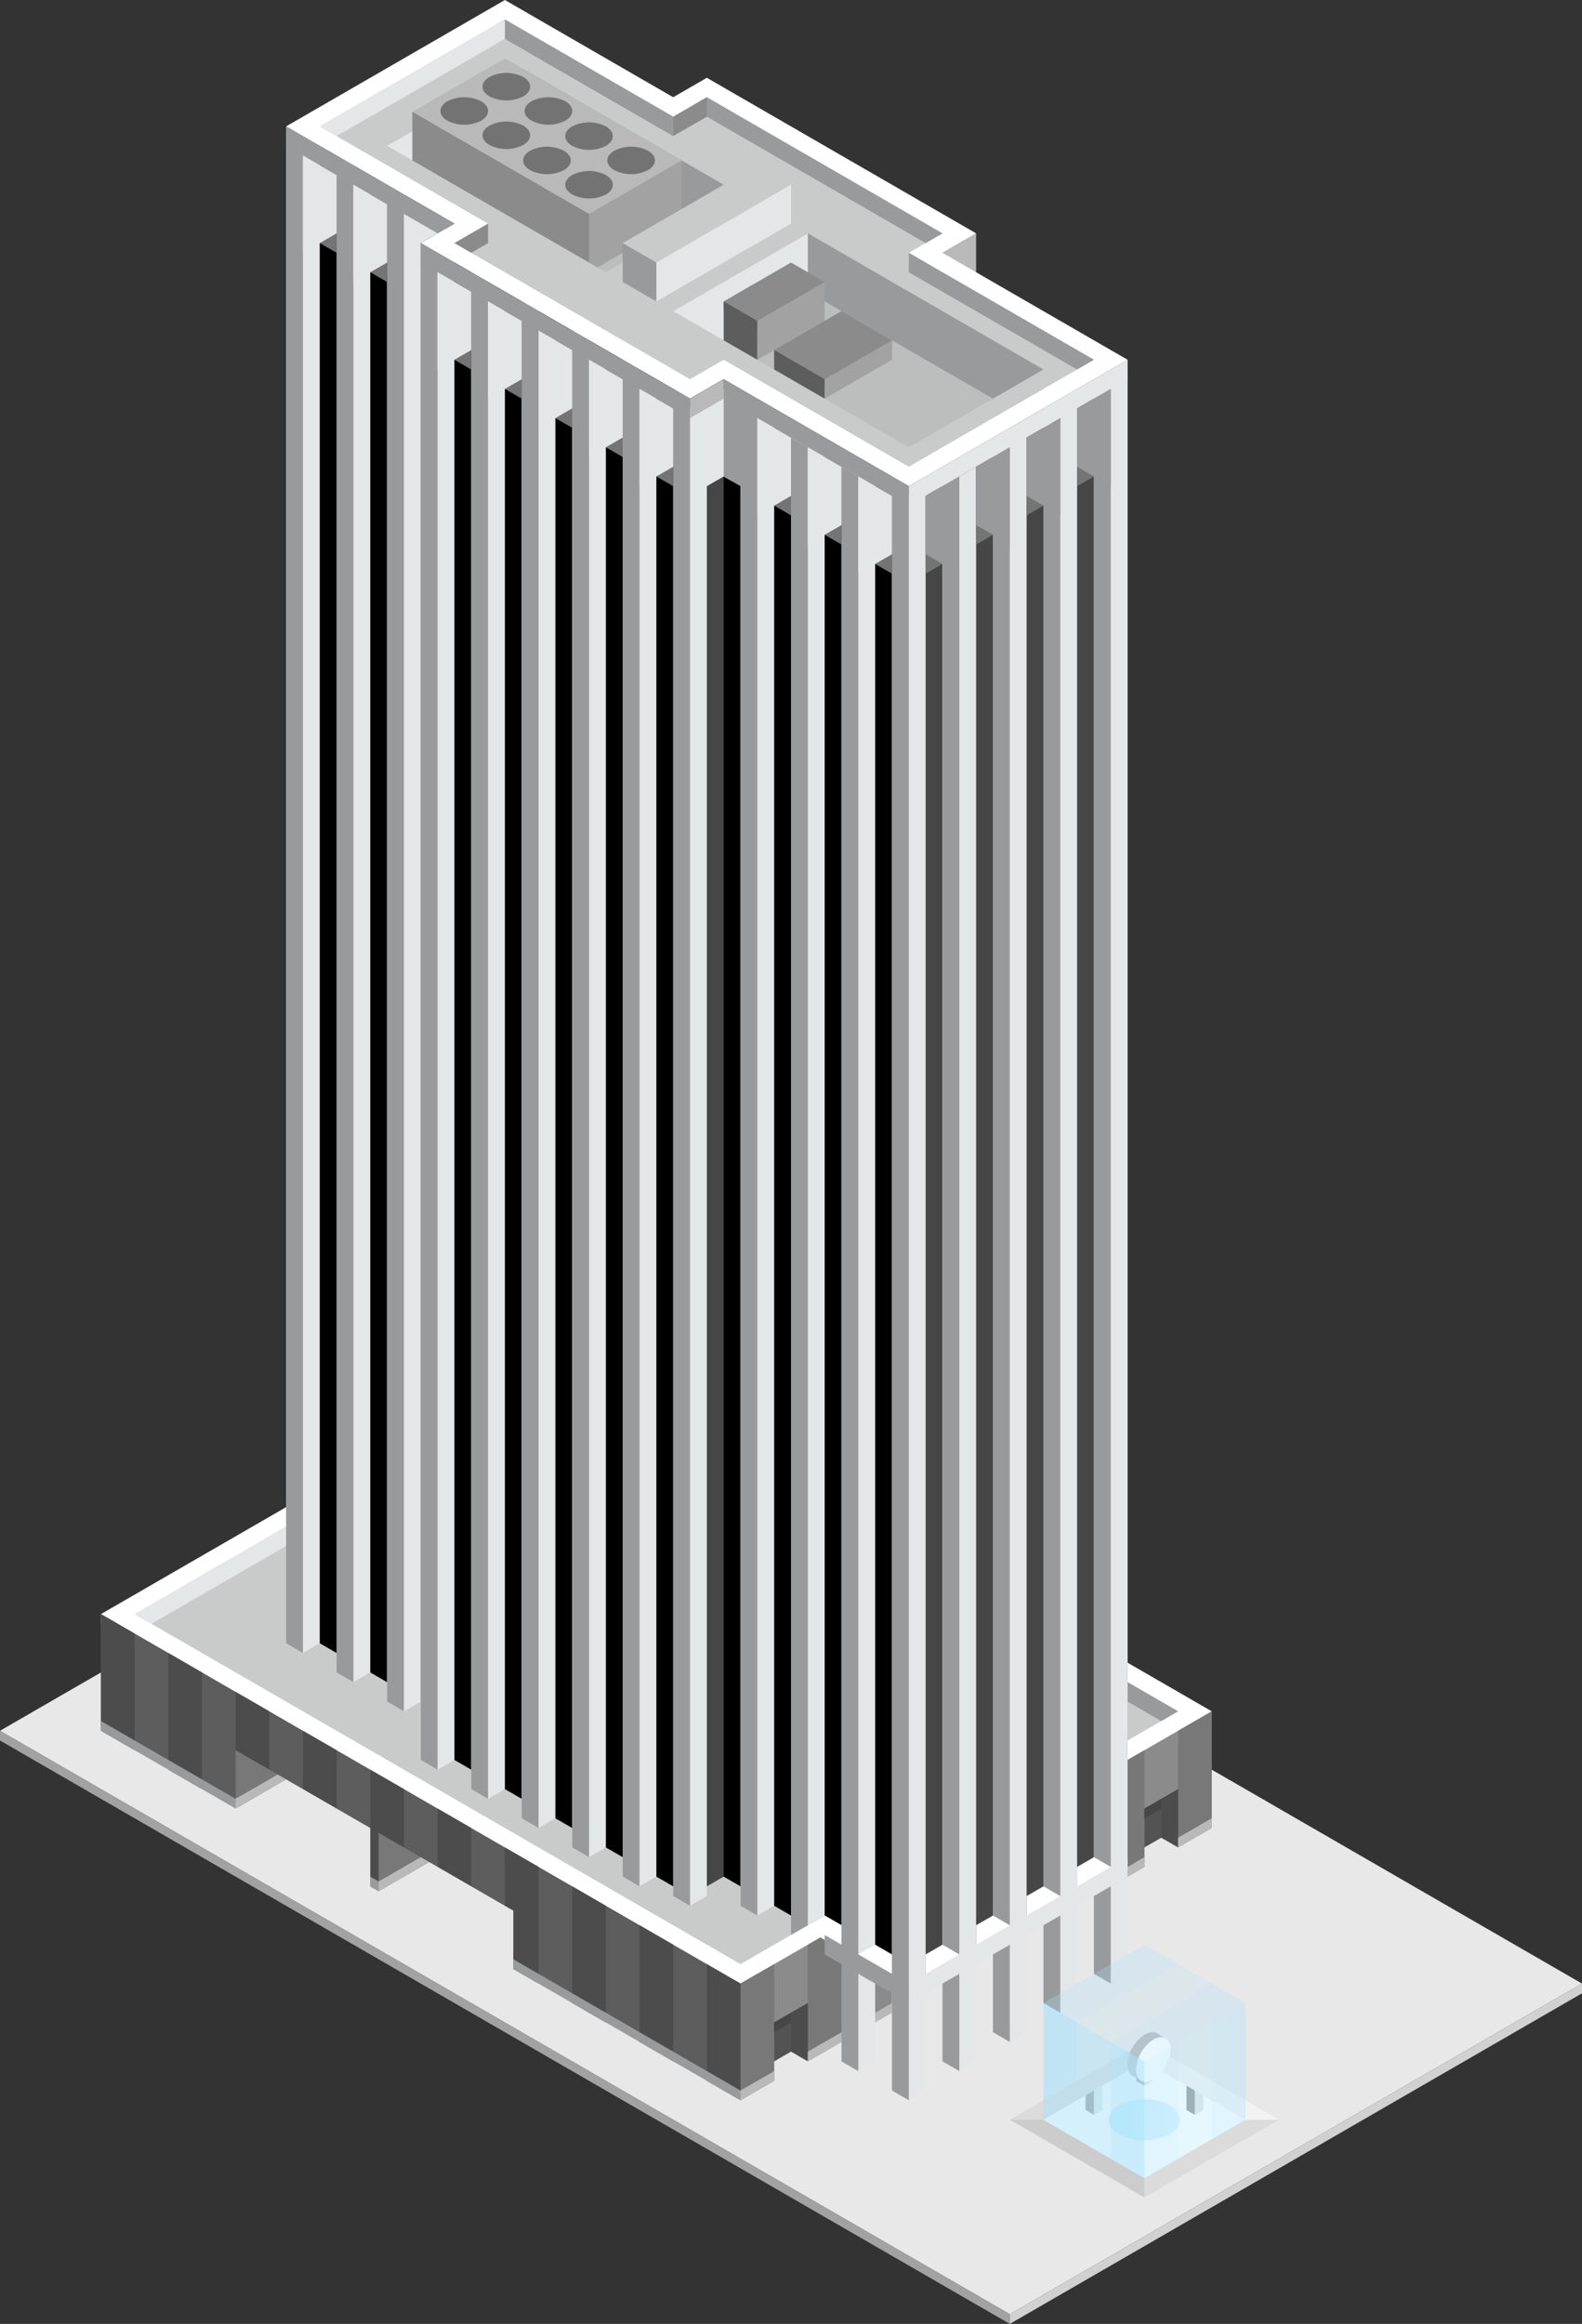 <svg id="Layer_1" data-name="Layer 1" xmlns="http://www.w3.org/2000/svg" xmlns:xlink="http://www.w3.org/1999/xlink" viewBox="0 0 470 689.933">
  <rect x="0" y="0" width="470" height="689.933" fill="#333333" stroke="none"/>
  <defs>
    <style>
      .cls-1 {
        fill: #e8e8e8;
      }

      .cls-2 {
        fill: #fff;
      }

      .cls-3 {
        fill: #8b8b8b;
      }

      .cls-4 {
        fill: #797878;
      }

      .cls-5 {
        fill: #b9b9b9;
      }

      .cls-6 {
        fill: #5d5d5d;
      }

      .cls-7 {
        fill: #c9caca;
      }

      .cls-8 {
        fill: #e4e7e8;
      }

      .cls-9 {
        fill: #464646;
      }

      .cls-10 {
        fill: #999a9b;
      }

      .cls-11 {
        fill: #bcbdbd;
      }

      .cls-12 {
        fill: #4d4c4c;
      }

      .cls-13, .cls-18, .cls-19, .cls-20 {
        fill: #abe3fb;
      }

      .cls-13 {
        fill-opacity: 0.3;
      }

      .cls-14 {
        fill: #dbdbdb;
      }

      .cls-15 {
        fill: #ccc;
      }

      .cls-16 {
        fill: #f2f2f2;
      }

      .cls-17 {
        fill: url(#linear-gradient);
      }

      .cls-18 {
        fill-opacity: 0.5;
      }

      .cls-19 {
        fill-opacity: 0.1;
      }

      .cls-20 {
        fill-opacity: 0.2;
      }

      .cls-21 {
        fill: #a2a2a2;
      }

      .cls-22 {
        fill: #d1d1d1;
      }

      .cls-23 {
        fill: #737373;
      }

      .cls-24 {
        fill: #535353;
      }

      .cls-25 {
        fill: #747474;
      }
    </style>
    <linearGradient id="linear-gradient" x1="1089.188" y1="1205.595" x2="1089.928" y2="1205.572" gradientTransform="matrix(30, 0, 0, -17.321, -32345.357, 21511.244)" gradientUnits="userSpaceOnUse">
      <stop offset="0" stop-color="#c9edfd"/>
      <stop offset="0.983" stop-color="#e1f6fe"/>
    </linearGradient>
  </defs>
  <title>Artboard 6</title>
  <g id="Group">
    <path id="Path" class="cls-1" d="M0,513.841,300,687.046l170-98.149L170,415.692Z"/>
    <path id="Path-2" data-name="Path" class="cls-2" d="M30,482.087,220,591.784l140-80.829v-2.887L170,398.371,30,479.2Z"/>
    <path id="Path-3" data-name="Path" class="cls-3" d="M217.5,587.453v33.198l3.75.722L360,541.265V508.068L220,588.897Z"/>
    <path id="Path-4" data-name="Path" class="cls-4" d="M330,525.388l10-5.773v34.641l-10,5.773Z"/>
    <path id="Path-5" data-name="Path" class="cls-4" d="M350,513.841l10-5.773v34.641l-10,5.773Z"/>
    <path id="Path-6" data-name="Path" class="cls-5" d="M258.75,598.279l7.5-4.33v2.886l-7.5,4.33Z"/>
    <path id="Path-7" data-name="Path" class="cls-6" d="M30,479.2v33.198L220,622.094l6.25-3.608L225,586.01l-5,2.887Z"/>
    <path id="Path-8" data-name="Path" class="cls-7" d="M40,479.2l130-75.055L350,508.068,220,583.123Z"/>
    <path id="Path-9" data-name="Path" class="cls-8" d="M40,479.2l5,2.887,125-72.169v-5.773Z"/>
    <path id="Path-10" data-name="Path" class="cls-5" d="M290,69.282v40.414l-10,5.774V75.055Z"/>
    <path id="Path-11" data-name="Path" class="cls-2" d="M335,109.696v-2.887L150,0,85,37.527v2.887l185,106.81Z"/>
    <path id="Path-12" data-name="Path" class="cls-9" d="M270,144.337l65-37.528v444.56l-65,37.528Z"/>
    <path id="Path-13" data-name="Path" d="M270,144.337,85,37.527v444.56l155,89.489,5-2.886,5,2.886v5.774l20,11.547Z"/>
    <path id="Path-14" data-name="Path" class="cls-2" d="M125,72.168l85-49.074,80,46.188-85,49.074Z"/>
    <path id="Path-15" data-name="Path" class="cls-9" d="M215,112.583v444.56l-10,5.773V118.356Z"/>
    <path id="Path-16" data-name="Path" d="M135,77.942v444.56l70,40.414V118.356Z"/>
    <path id="Path-17" data-name="Path" class="cls-7" d="M95,37.527,150,5.773l50,28.868,10-5.774,70,40.415-10,5.773,55,31.754-55,31.755-55-31.755-10,5.774L135,72.168l10-5.773Z"/>
    <path id="Path-18" data-name="Path" class="cls-10" d="M150,5.773l-2.5,1.443V12.99l2.5-1.443,50,28.867V34.641Z"/>
    <path id="Path-19" data-name="Path" class="cls-10" d="M270,75.055v5.774l50,28.867,5-2.887Z"/>
    <path id="Path-20" data-name="Path" class="cls-10" d="M210,28.867l-2.5,1.443v5.774l2.5-1.443,65,37.527,5-2.886Z"/>
    <path id="Path-21" data-name="Path" class="cls-10" d="M350,508.068l-5,2.887-12.5-7.217v-5.774Z"/>
    <path id="Path-22" data-name="Path" class="cls-8" d="M95,37.527,150,5.773v5.774L100,40.414Z"/>
    <path id="Path-23" data-name="Path" class="cls-3" d="M200,40.414l10-5.773V28.867l-10,5.774Z"/>
    <path id="Path-24" data-name="Path" class="cls-3" d="M145,66.395v5.773l-5,2.887-5-2.887Z"/>
    <path id="Path-25" data-name="Path" class="cls-11" d="M115,43.301l40-23.094,155,89.489L270,132.79Z"/>
    <path id="Path-26" data-name="Path" class="cls-10" d="M155,37.527l140,80.829,15-8.66L155,20.207Z"/>
    <path id="Path-27" data-name="Path" class="cls-8" d="M115,43.301l40-23.094v17.32L130,51.961Z"/>
    <path id="Path-28" data-name="Path" class="cls-8" d="M265,620.651V144.337l5,2.887,5-2.887V620.651l-5,2.887Z"/>
    <path id="Path-29" data-name="Path" class="cls-8" d="M250,611.991V135.677l10,5.773V611.991l-5,2.887Z"/>
    <path id="Path-30" data-name="Path" class="cls-8" d="M280,611.991V141.45h5l5-2.886V611.991l-5,2.887Z"/>
    <path id="Path-31" data-name="Path" class="cls-8" d="M295,603.331V132.79l10-5.773V603.331l-5,2.886Z"/>
    <path id="Path-32" data-name="Path" class="cls-8" d="M310,594.67V124.13l10-5.774V594.67l-5,2.887Z"/>
    <path id="Path-33" data-name="Path" class="cls-8" d="M325,586.01V115.47l10-5.774V586.01l-5,2.887Z"/>
    <path id="Path-34" data-name="Path" class="cls-8" d="M200,562.916V118.356l5,2.887,10-5.773,2.5,1.443v25.981L215,141.45l-5,2.887V562.916l-5,2.887Z"/>
    <path id="Path-35" data-name="Path" class="cls-8" d="M185,557.143V109.696l10,5.774V557.143l-5,2.886Z"/>
    <path id="Path-36" data-name="Path" class="cls-8" d="M170,548.482V101.036l10,5.773V548.482l-5,2.887Z"/>
    <path id="Path-37" data-name="Path" class="cls-8" d="M155,539.822V92.376l10,5.773V539.822l-5,2.887Z"/>
    <path id="Path-38" data-name="Path" class="cls-8" d="M140,531.162V83.715l10,5.774V531.162l-5,2.886Z"/>
    <path id="Path-39" data-name="Path" class="cls-8" d="M125,522.502V75.055l10,5.774V522.502l-5,2.886Z"/>
    <path id="Path-40" data-name="Path" class="cls-8" d="M85,487.861V37.527l10,5.774V487.86l-5,2.887Z"/>
    <path id="Path-41" data-name="Path" class="cls-8" d="M100,496.521V49.074l10,5.774V496.521l-5,2.886Z"/>
    <path id="Path-42" data-name="Path" class="cls-8" d="M115,505.181V57.735l17.5,10.103-7.5,4.33V505.181l-5,2.887Z"/>
    <path id="Path-43" data-name="Path" class="cls-8" d="M235,127.017l10,5.773v435.9l-10,5.773Z"/>
    <path id="Path-44" data-name="Path" class="cls-8" d="M220,565.803V118.356l10,5.774V565.803l-5,2.887Z"/>
    <path id="Path-45" data-name="Path" class="cls-10" d="M270,144.337l-5-2.887V620.651l5,2.887Z"/>
    <path id="Path-46" data-name="Path" class="cls-10" d="M255,141.45l-5-2.886V611.991l5,2.887Z"/>
    <path id="Path-47" data-name="Path" class="cls-10" d="M285,141.45l-5-2.886V611.991l5,2.887Z"/>
    <path id="Path-48" data-name="Path" class="cls-10" d="M300,132.79l-5-2.887V603.331l5,2.886Z"/>
    <path id="Path-49" data-name="Path" class="cls-10" d="M315,124.13l-5-2.887V594.67l5,2.887Z"/>
    <path id="Path-50" data-name="Path" class="cls-10" d="M330,115.47l-5-2.887V586.01l5,2.887Z"/>
    <path id="Path-51" data-name="Path" class="cls-10" d="M205,118.356l-5-2.886V562.916l5,2.887Z"/>
    <path id="Path-52" data-name="Path" class="cls-10" d="M190,109.696l-5-2.887V557.143l5,2.886Z"/>
    <path id="Path-53" data-name="Path" class="cls-10" d="M175,101.036l-5-2.887V548.482l5,2.887Z"/>
    <path id="Path-54" data-name="Path" class="cls-10" d="M160,92.376l-5-2.887V539.822l5,2.887Z"/>
    <path id="Path-55" data-name="Path" class="cls-10" d="M145,83.715l-5-2.886V531.162l5,2.887Z"/>
    <path id="Path-56" data-name="Path" class="cls-10" d="M130,75.055l-5-2.887V522.501l5,2.887Z"/>
    <path id="Path-57" data-name="Path" class="cls-10" d="M90,40.414l-5-2.887V487.86l5,2.887Z"/>
    <path id="Path-58" data-name="Path" class="cls-10" d="M105,49.074l-5-2.886V496.521l5,2.887Z"/>
    <path id="Path-59" data-name="Path" class="cls-10" d="M120,57.735l-5-2.887V505.181l5,2.887Z"/>
    <path id="Path-60" data-name="Path" class="cls-10" d="M240,132.79l-5-2.887v444.56l5-2.887Z"/>
    <path id="Path-61" data-name="Path" class="cls-10" d="M225,118.356l-10-5.773V141.45l5,2.887V565.803l5,2.887Z"/>
    <path id="Path-62" data-name="Path" class="cls-8" d="M270,144.337l65-37.528v5.774l-65,37.528Z"/>
    <path id="Path-63" data-name="Path" class="cls-10" d="M270,144.337l-55-31.754v5.773l55,31.755Z"/>
    <path id="Path-64" data-name="Path" class="cls-10" d="M205,118.356,125,72.168v5.774l80,46.188Z"/>
    <path id="Path-65" data-name="Path" class="cls-10" d="M135,66.395,85,37.527v5.774l45,25.981Z"/>
    <path id="Path-66" data-name="Path" class="cls-5" d="M205,124.13l10-5.774v-5.773l-10,5.773Z"/>
    <path id="Path-67" data-name="Path" class="cls-7" d="M170,86.602l60-34.641,20,11.547L190,98.149Z"/>
    <path id="Path-68" data-name="Path" class="cls-8" d="M240,86.602V69.282L200,92.376l15,8.66Z"/>
    <path id="Path-69" data-name="Path" class="cls-4" d="M220,588.897l10-5.774v34.641l-10,5.774Z"/>
    <path id="Path-70" data-name="Path" class="cls-12" d="M220,588.897l-10-5.774v34.641l10,5.774Z"/>
    <path id="Path-71" data-name="Path" class="cls-12" d="M180,565.803l-10-5.774V594.67l10,5.774Z"/>
    <path id="Path-72" data-name="Path" class="cls-12" d="M140,542.709l-10-5.774v34.641l10,5.774Z"/>
    <path id="Path-73" data-name="Path" class="cls-12" d="M100,519.615l-10-5.774v34.641l10,5.774Z"/>
    <path id="Path-74" data-name="Path" class="cls-12" d="M60,496.521l-10-5.774v34.641l10,5.774Z"/>
    <path id="Path-75" data-name="Path" class="cls-4" d="M240,577.35l10-5.774v34.641l-10,5.774Z"/>
    <path id="Path-76" data-name="Path" class="cls-12" d="M200,577.35l-10-5.774v34.641l10,5.774Z"/>
    <path id="Path-77" data-name="Path" class="cls-12" d="M160,554.256l-10-5.774v34.641l10,5.774Z"/>
    <path id="Path-78" data-name="Path" class="cls-12" d="M120,531.162l-10-5.774v34.641l10,5.774Z"/>
    <path id="Path-79" data-name="Path" class="cls-12" d="M80,508.068l-10-5.774v34.641l10,5.774Z"/>
    <path id="Path-80" data-name="Path" class="cls-12" d="M40,484.974,30,479.2v34.641l10,5.774Z"/>
    <path id="Path-81" data-name="Path" class="cls-13" d="M320,635.085V600.444l-10-5.774v34.641Z"/>
    <g id="Group-2" data-name="Group">
      <path id="Path-82" data-name="Path" class="cls-14" d="M340,646.632v5.773l40-23.094H370Z"/>
      <path id="Path-83" data-name="Path" class="cls-14" d="M340,611.991v-5.774l-40,23.094h10Z"/>
      <path id="Path-84" data-name="Path" class="cls-15" d="M340,646.632v5.773l-40-23.094h10Z"/>
      <path id="Path-85" data-name="Path" class="cls-16" d="M340,611.991v-5.774l40,23.094H370Z"/>
      <path id="Path-86" data-name="Path" class="cls-2" d="M310,629.311l30-17.32,30,17.32-30,17.321Z"/>
      <path id="Path-87" data-name="Path" class="cls-17" d="M347.5,624.981h0c4.139,2.39,4.139,6.271,0,8.66h0a16.587,16.587,0,0,1-15,0h0c-4.139-2.389-4.139-6.27,0-8.66h0A16.587,16.587,0,0,1,347.5,624.981Z"/>
      <path id="Path-88" data-name="Path" class="cls-10" d="M337.5,617.764l2.5,1.444V604.774l-2.5,1.443Z"/>
      <path id="Path-89" data-name="Path" class="cls-10" d="M352.5,626.425l2.5,1.443v-7.217l-2.5-1.443Z"/>
      <path id="Path-90" data-name="Path" class="cls-8" d="M327.5,626.425l-2.5,1.443v-7.217l2.5-1.443Z"/>
      <path id="Path-91" data-name="Path" class="cls-8" d="M342.5,617.764l-2.5,1.444V604.774l2.5,1.443Z"/>
      <path id="Path-92" data-name="Path" class="cls-8" d="M357.5,626.425l-2.5,1.443v-7.217l2.5,1.443Z"/>
      <path id="Path-93" data-name="Path" class="cls-10" d="M322.5,626.425l2.5,1.443v-7.217l-2.5,1.443Z"/>
      <g id="Group-3" data-name="Group">
        <path id="Path-94" data-name="Path" class="cls-5" d="M343.527,603.576l2.874,1.665-2.569,1.483-2.874-1.665Z"/>
        <path id="Path-95" data-name="Path" class="cls-5" d="M338.806,614.638l2.874,1.666-2.569,1.483-2.874-1.665Z"/>
        <path id="Path-96" data-name="Path" class="cls-5" d="M340.091,604.031h0c2.835-1.637,5.137-.308,5.137,2.967h0a11.364,11.364,0,0,1-5.137,8.899h0c-2.836,1.637-5.138.308-5.138-2.966h0A11.364,11.364,0,0,1,340.091,604.031Z"/>
        <path id="Path-97" data-name="Path" class="cls-2" d="M342.659,605.515h0c2.836-1.638,5.138-.308,5.138,2.966h0a11.363,11.363,0,0,1-5.138,8.899h0c-2.835,1.637-5.137.308-5.137-2.966h0A11.363,11.363,0,0,1,342.659,605.515Z"/>
      </g>
      <path id="Path-98" data-name="Path" class="cls-18" d="M340,646.632V611.991L310,594.67v34.641Z"/>
      <path id="Path-99" data-name="Path" class="cls-13" d="M340,646.632V611.991l-10-5.774v34.641Z"/>
      <path id="Path-100" data-name="Path" class="cls-19" d="M340,646.632V611.991l10-5.774v34.641Z"/>
      <path id="Path-101" data-name="Path" class="cls-13" d="M340,646.632V611.991l30-17.321v34.641Z"/>
      <path id="Path-102" data-name="Path" class="cls-19" d="M360,635.085V600.444l10-5.774v34.641Z"/>
      <path id="Path-103" data-name="Path" class="cls-20" d="M310,594.67l30,17.321,30-17.321-30-17.32Z"/>
      <path id="Path-104" data-name="Path" class="cls-19" d="M370,594.67l-30,17.321-10-5.774,30-17.32Z"/>
      <path id="Path-105" data-name="Path" class="cls-19" d="M350,583.123l-30,17.321-10-5.774,30-17.32Z"/>
    </g>
    <path id="Path-106" data-name="Path" class="cls-21" d="M0,513.841v2.887L300,689.933v-2.887Z"/>
    <path id="Path-107" data-name="Path" class="cls-22" d="M300,687.046l170-98.149v2.887L300,689.933Z"/>
    <g id="Group-4" data-name="Group">
      <path id="Path-108" data-name="Path" class="cls-5" d="M150,17.32,122.5,33.197v2.887L175,66.395l27.5-15.877V47.631Z"/>
      <path id="Path-109" data-name="Path" class="cls-23" d="M132.93,30.062h0a11.06,11.06,0,0,1,10,0h0c2.76,1.593,2.76,4.18,0,5.773h0a11.054,11.054,0,0,1-10,0h0C130.171,34.242,130.171,31.655,132.93,30.062Z"/>
      <path id="Path-110" data-name="Path" class="cls-23" d="M145.43,37.279h0a11.06,11.06,0,0,1,10,0h0c2.76,1.593,2.76,4.18,0,5.773h0a11.054,11.054,0,0,1-10,0h0C142.671,41.459,142.671,38.872,145.43,37.279Z"/>
      <path id="Path-111" data-name="Path" class="cls-23" d="M157.5,44.744h0a11.06,11.06,0,0,1,10,0h0c2.76,1.593,2.76,4.18,0,5.774h0a11.06,11.06,0,0,1-10,0h0C154.74,48.924,154.74,46.337,157.5,44.744Z"/>
      <path id="Path-112" data-name="Path" class="cls-23" d="M170,51.961h0a11.06,11.06,0,0,1,10,0h0c2.76,1.593,2.76,4.18,0,5.774h0a11.06,11.06,0,0,1-10,0h0C167.24,56.141,167.24,53.554,170,51.961Z"/>
      <path id="Path-113" data-name="Path" class="cls-23" d="M145.43,22.845h0a11.06,11.06,0,0,1,10,0h0c2.76,1.593,2.76,4.18,0,5.774h0a11.06,11.06,0,0,1-10,0h0C142.671,27.025,142.671,24.438,145.43,22.845Z"/>
      <path id="Path-114" data-name="Path" class="cls-23" d="M157.93,30.062h0a11.06,11.06,0,0,1,10,0h0c2.76,1.593,2.76,4.18,0,5.773h0a11.054,11.054,0,0,1-10,0h0C155.171,34.242,155.171,31.655,157.93,30.062Z"/>
      <path id="Path-115" data-name="Path" class="cls-23" d="M170,37.527h0a11.06,11.06,0,0,1,10,0h0c2.76,1.594,2.76,4.181,0,5.774h0a11.06,11.06,0,0,1-10,0h0C167.24,41.708,167.24,39.121,170,37.527Z"/>
      <path id="Path-116" data-name="Path" class="cls-23" d="M182.5,44.744h0a11.06,11.06,0,0,1,10,0h0c2.76,1.593,2.76,4.18,0,5.774h0a11.06,11.06,0,0,1-10,0h0C179.74,48.924,179.74,46.337,182.5,44.744Z"/>
    </g>
    <path id="Path-117" data-name="Path" class="cls-3" d="M215,92.376V89.489l20-11.547,10,5.773v2.887L225,98.149Z"/>
    <path id="Path-118" data-name="Path" class="cls-6" d="M225,106.809V95.262l-10-5.773v11.547Z"/>
    <path id="Path-119" data-name="Path" class="cls-21" d="M245,83.715V95.262l-20,11.547V95.262Z"/>
    <path id="Path-120" data-name="Path" class="cls-3" d="M230,106.809v-2.886l20-11.547,15,8.66v2.887L245,115.47Z"/>
    <path id="Path-121" data-name="Path" class="cls-6" d="M245,118.356v-5.773l-15-8.66v5.773Z"/>
    <path id="Path-122" data-name="Path" class="cls-21" d="M265,101.036v5.773l-20,11.547v-5.773Z"/>
    <path id="Path-123" data-name="Path" class="cls-24" d="M230,617.764l10-5.773V594.67l-10,5.774Z"/>
    <path id="Path-124" data-name="Path" class="cls-6" d="M100,554.256,70,536.935v-17.32l30,17.32Z"/>
    <path id="Path-125" data-name="Path" class="cls-24" d="M340,554.256l10-5.774v-17.32l-10,5.773Z"/>
    <path id="Path-126" data-name="Path" class="cls-12" d="M240,611.991l-5-2.887V597.557l5-2.887Z"/>
    <path id="Path-127" data-name="Path" class="cls-4" d="M70,536.935l15-8.66-10-5.774-5-2.886Z"/>
    <path id="Path-128" data-name="Path" class="cls-4" d="M112.5,561.473l15-8.661-10-5.773-5-2.887Z"/>
    <path id="Path-129" data-name="Path" class="cls-12" d="M350,548.482l-5-2.886V534.049l5-2.887Z"/>
    <path id="Path-130" data-name="Path" class="cls-1" d="M230,623.538V611.991l5-2.887,10,5.774Z"/>
    <path id="Path-131" data-name="Path" class="cls-1" d="M110,565.803V542.709L85,528.275,65,539.822Z"/>
    <path id="Path-132" data-name="Path" class="cls-1" d="M152.5,590.34V567.246l-25-14.434-20,11.547Z"/>
    <path id="Path-133" data-name="Path" class="cls-1" d="M340,560.029V548.482l5-2.886,10,5.773Z"/>
    <path id="Path-134" data-name="Path" class="cls-5" d="M340,554.256v-2.887l-10,5.774v2.886Z"/>
    <path id="Path-135" data-name="Path" class="cls-9" d="M230,603.331l5-2.887v-2.887l-5,2.887Z"/>
    <path id="Path-136" data-name="Path" class="cls-5" d="M360,542.709v-2.887l-10,5.774v2.886Z"/>
    <path id="Path-137" data-name="Path" class="cls-9" d="M340,539.822l5-2.887v-2.886l-5,2.886Z"/>
    <path id="Path-138" data-name="Path" class="cls-2" d="M285,581.68v-1.443l-5-2.887-5,2.887v7.216Z"/>
    <path id="Path-139" data-name="Path" class="cls-2" d="M255,581.68v-1.443l5-2.887,5,2.887v7.216Z"/>
    <path id="Path-140" data-name="Path" class="cls-2" d="M315,564.359v-1.443l-5-2.887-5,2.887v7.217Z"/>
    <path id="Path-141" data-name="Path" class="cls-2" d="M300,573.02v-1.444l-5-2.886-5,2.886v7.217Z"/>
    <path id="Path-142" data-name="Path" class="cls-2" d="M330,555.699v-1.443l-5-2.887-5,2.887v7.217Z"/>
    <path id="Path-143" data-name="Path" class="cls-2" d="M245,568.69l-5,2.886v1.444l10,5.773v-7.217Z"/>
    <path id="Path-144" data-name="Path" class="cls-25" d="M275,170.318l5-2.887V144.337l-5,2.887Z"/>
    <path id="Path-145" data-name="Path" class="cls-25" d="M290,161.658l5-2.887V135.677l-5,2.887Z"/>
    <path id="Path-146" data-name="Path" class="cls-25" d="M305,152.997l5-2.886V127.017l-5,2.886Z"/>
    <path id="Path-147" data-name="Path" class="cls-25" d="M320,144.337l5-2.887V118.356l-5,2.887Z"/>
    <path id="Path-148" data-name="Path" class="cls-25" d="M265,170.318l-5-2.887V144.337l5,2.887Z"/>
    <path id="Path-149" data-name="Path" class="cls-25" d="M250,161.658l-5-2.887V135.677l5,2.887Z"/>
    <path id="Path-150" data-name="Path" class="cls-25" d="M235,152.997l-5-2.886V127.017l5,2.886Z"/>
    <path id="Path-151" data-name="Path" class="cls-25" d="M200,144.337l-5-2.887V118.356l5,2.887Z"/>
    <path id="Path-152" data-name="Path" class="cls-25" d="M185,135.677l-5-2.887V109.696l5,2.887Z"/>
    <path id="Path-153" data-name="Path" class="cls-25" d="M170,127.017l-5-2.887V101.036l5,2.887Z"/>
    <path id="Path-154" data-name="Path" class="cls-25" d="M155,118.356l-5-2.886V92.376l5,2.886Z"/>
    <path id="Path-155" data-name="Path" class="cls-25" d="M140,109.696l-5-2.887V83.715l5,2.887Z"/>
    <path id="Path-156" data-name="Path" class="cls-25" d="M100,75.055l-5-2.887V49.074l5,2.887Z"/>
    <path id="Path-157" data-name="Path" class="cls-25" d="M115,83.715l-5-2.886V57.735l5,2.886Z"/>
    <path id="Path-158" data-name="Path" class="cls-10" d="M285,170.318l-10-5.774v-17.32l10-5.774Z"/>
    <path id="Path-159" data-name="Path" class="cls-10" d="M300,161.658l-10-5.774v-17.32l10-5.774Z"/>
    <path id="Path-160" data-name="Path" class="cls-10" d="M315,152.997l-10-5.773V129.903l10-5.773Z"/>
    <path id="Path-161" data-name="Path" class="cls-10" d="M330,144.337l-10-5.773V121.243l10-5.773Z"/>
    <path id="Path-162" data-name="Path" class="cls-8" d="M255,170.318l10-5.774v-17.32l-10-5.774Z"/>
    <path id="Path-163" data-name="Path" class="cls-8" d="M240,161.658l10-5.774v-17.32l-10-5.774Z"/>
    <path id="Path-164" data-name="Path" class="cls-8" d="M225,152.997l10-5.773V129.903l-10-5.773Z"/>
    <path id="Path-165" data-name="Path" class="cls-8" d="M190,144.337l10-5.773V121.243l-10-5.773Z"/>
    <path id="Path-166" data-name="Path" class="cls-8" d="M175,135.677l10-5.774v-17.32l-10-5.774Z"/>
    <path id="Path-167" data-name="Path" class="cls-8" d="M160,127.017l10-5.774v-17.32l-10-5.774Z"/>
    <path id="Path-168" data-name="Path" class="cls-8" d="M145,118.356l10-5.773V95.262l-10-5.773Z"/>
    <path id="Path-169" data-name="Path" class="cls-8" d="M130,109.696l10-5.773V86.602l-10-5.773Z"/>
    <path id="Path-170" data-name="Path" class="cls-8" d="M90,75.055l10-5.773V51.961L90,46.188Z"/>
    <path id="Path-171" data-name="Path" class="cls-8" d="M105,83.715l10-5.773V60.621l-10-5.773Z"/>
    <path id="Path-172" data-name="Path" class="cls-10" d="M70,534.049l2.5-1.444v2.887L70,536.935,30,513.841v-2.886Z"/>
    <path id="Path-173" data-name="Path" class="cls-10" d="M220,620.651l2.5-1.443v2.886l-2.5,1.444-67.5-38.971V581.68Z"/>
    <path id="Path-174" data-name="Path" class="cls-10" d="M110,557.143l2.5,1.443,2.5-1.443v2.886l-2.5,1.444-2.5-1.444Z"/>
    <path id="Path-175" data-name="Path" class="cls-5" d="M127.5,552.812l-2.5-1.443-12.5,7.217v2.887Z"/>
    <path id="Path-176" data-name="Path" class="cls-5" d="M230,617.764v-2.886l-10,5.773v2.887Z"/>
    <path id="Path-177" data-name="Path" class="cls-5" d="M250,606.217v-2.886l-10,5.773v2.887Z"/>
    <path id="Path-178" data-name="Path" class="cls-5" d="M85,528.275l-2.5-1.443L70,534.049v2.886Z"/>
    <path id="Path-179" data-name="Path" class="cls-3" d="M175,77.942V63.508L122.5,33.197V47.631Z"/>
    <path id="Path-180" data-name="Path" class="cls-21" d="M202.5,47.631v17.32l-25,14.434L175,77.942V63.508Z"/>
    <path id="Path-181" data-name="Path" class="cls-7" d="M235,57.735V54.848l-10-5.774L185,72.168v2.887l10,5.774Z"/>
    <path id="Path-182" data-name="Path" class="cls-8" d="M195,89.489V77.942l40-23.094V66.395Z"/>
    <path id="Path-183" data-name="Path" class="cls-10" d="M185,83.715V72.168l10,5.774V89.489Z"/>
    <path id="Path-184" data-name="Path" class="cls-8" d="M270,588.897l65-37.528v5.774L270,594.67Z"/>
    <path id="Path-185" data-name="Path" class="cls-10" d="M270,588.897l-25-14.434v5.774l25,14.433Z"/>
  </g>
</svg>
